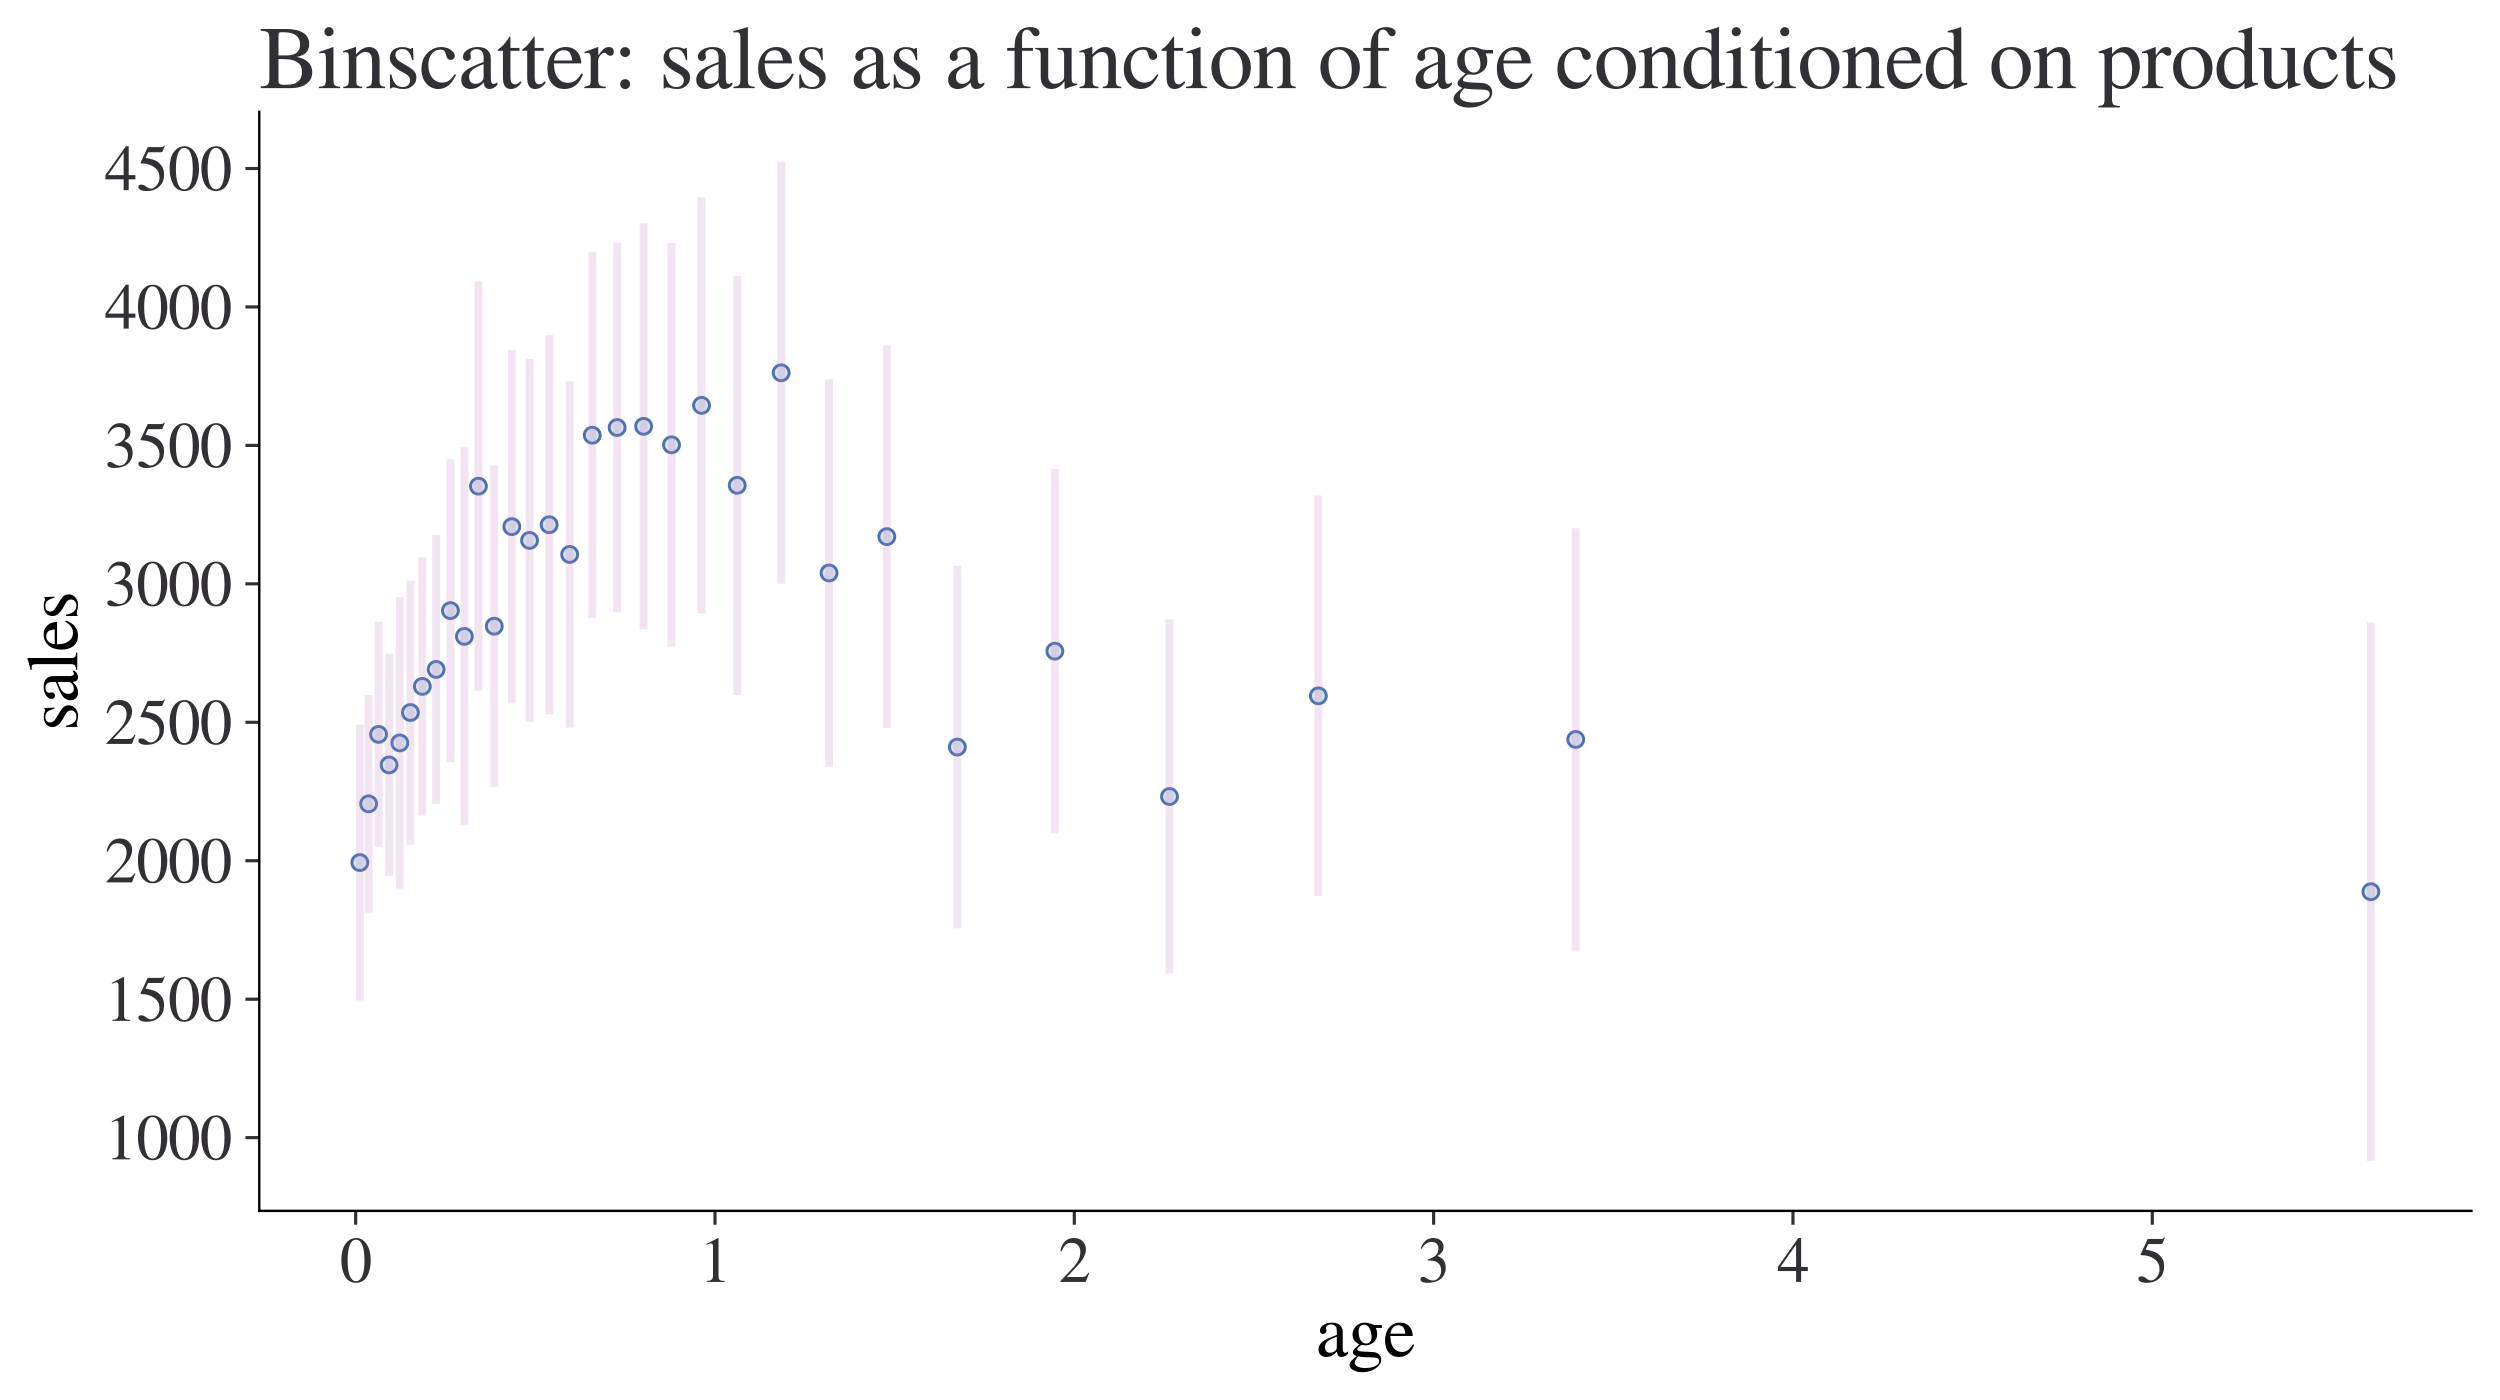<?xml version="1.0" encoding="utf-8" standalone="no"?>
<!DOCTYPE svg PUBLIC "-//W3C//DTD SVG 1.1//EN"
  "http://www.w3.org/Graphics/SVG/1.1/DTD/svg11.dtd">
<svg xmlns:xlink="http://www.w3.org/1999/xlink" width="630.6pt" height="353.225pt" viewBox="0 0 630.6 353.225" xmlns="http://www.w3.org/2000/svg" version="1.1">
 <defs>
  <style type="text/css">*{stroke-linejoin: round; stroke-linecap: butt}</style>
 </defs>
 <g id="figure_1">
  <g id="patch_1">
   <path d="M 0 353.225 
L 630.6 353.225 
L 630.6 0 
L 0 0 
z
" style="fill: #ffffff"/>
  </g>
  <g id="axes_1">
   <g id="patch_2">
    <path d="M 65.4 305.425 
L 623.4 305.425 
L 623.4 28.225 
L 65.4 28.225 
z
" style="fill: #ffffff"/>
   </g>
   <g id="PathCollection_1">
    <path d="M 90.764 219.572 
C 91.294 219.572 91.803 219.361 92.178 218.986 
C 92.553 218.611 92.764 218.102 92.764 217.572 
C 92.764 217.042 92.553 216.533 92.178 216.158 
C 91.803 215.783 91.294 215.572 90.764 215.572 
C 90.233 215.572 89.724 215.783 89.349 216.158 
C 88.974 216.533 88.764 217.042 88.764 217.572 
C 88.764 218.102 88.974 218.611 89.349 218.986 
C 89.724 219.361 90.233 219.572 90.764 219.572 
z
" clip-path="url(#pdd206f9d77)" style="fill: #4c72b0; fill-opacity: 0.2; stroke: #4c72b0; stroke-width: 0.75"/>
    <path d="M 92.984 204.76 
C 93.514 204.76 94.023 204.55 94.398 204.175 
C 94.773 203.8 94.984 203.291 94.984 202.76 
C 94.984 202.23 94.773 201.721 94.398 201.346 
C 94.023 200.971 93.514 200.76 92.984 200.76 
C 92.453 200.76 91.945 200.971 91.57 201.346 
C 91.195 201.721 90.984 202.23 90.984 202.76 
C 90.984 203.291 91.195 203.8 91.57 204.175 
C 91.945 204.55 92.453 204.76 92.984 204.76 
z
" clip-path="url(#pdd206f9d77)" style="fill: #4c72b0; fill-opacity: 0.2; stroke: #4c72b0; stroke-width: 0.75"/>
    <path d="M 95.493 187.24 
C 96.024 187.24 96.532 187.029 96.907 186.654 
C 97.282 186.279 97.493 185.77 97.493 185.24 
C 97.493 184.71 97.282 184.201 96.907 183.826 
C 96.532 183.451 96.024 183.24 95.493 183.24 
C 94.963 183.24 94.454 183.451 94.079 183.826 
C 93.704 184.201 93.493 184.71 93.493 185.24 
C 93.493 185.77 93.704 186.279 94.079 186.654 
C 94.454 187.029 94.963 187.24 95.493 187.24 
z
" clip-path="url(#pdd206f9d77)" style="fill: #4c72b0; fill-opacity: 0.2; stroke: #4c72b0; stroke-width: 0.75"/>
    <path d="M 98.148 194.944 
C 98.678 194.944 99.187 194.733 99.562 194.358 
C 99.937 193.983 100.148 193.475 100.148 192.944 
C 100.148 192.414 99.937 191.905 99.562 191.53 
C 99.187 191.155 98.678 190.944 98.148 190.944 
C 97.618 190.944 97.109 191.155 96.734 191.53 
C 96.359 191.905 96.148 192.414 96.148 192.944 
C 96.148 193.475 96.359 193.983 96.734 194.358 
C 97.109 194.733 97.618 194.944 98.148 194.944 
z
" clip-path="url(#pdd206f9d77)" style="fill: #4c72b0; fill-opacity: 0.2; stroke: #4c72b0; stroke-width: 0.75"/>
    <path d="M 100.843 189.392 
C 101.374 189.392 101.883 189.181 102.258 188.806 
C 102.633 188.431 102.843 187.922 102.843 187.392 
C 102.843 186.862 102.633 186.353 102.258 185.978 
C 101.883 185.603 101.374 185.392 100.843 185.392 
C 100.313 185.392 99.804 185.603 99.429 185.978 
C 99.054 186.353 98.843 186.862 98.843 187.392 
C 98.843 187.922 99.054 188.431 99.429 188.806 
C 99.804 189.181 100.313 189.392 100.843 189.392 
z
" clip-path="url(#pdd206f9d77)" style="fill: #4c72b0; fill-opacity: 0.2; stroke: #4c72b0; stroke-width: 0.75"/>
    <path d="M 103.523 181.728 
C 104.054 181.728 104.562 181.517 104.937 181.142 
C 105.313 180.767 105.523 180.258 105.523 179.728 
C 105.523 179.197 105.313 178.688 104.937 178.313 
C 104.562 177.938 104.054 177.728 103.523 177.728 
C 102.993 177.728 102.484 177.938 102.109 178.313 
C 101.734 178.688 101.523 179.197 101.523 179.728 
C 101.523 180.258 101.734 180.767 102.109 181.142 
C 102.484 181.517 102.993 181.728 103.523 181.728 
z
" clip-path="url(#pdd206f9d77)" style="fill: #4c72b0; fill-opacity: 0.2; stroke: #4c72b0; stroke-width: 0.75"/>
    <path d="M 106.53 175.13 
C 107.06 175.13 107.569 174.919 107.944 174.544 
C 108.319 174.169 108.53 173.661 108.53 173.13 
C 108.53 172.6 108.319 172.091 107.944 171.716 
C 107.569 171.341 107.06 171.13 106.53 171.13 
C 105.999 171.13 105.49 171.341 105.115 171.716 
C 104.74 172.091 104.53 172.6 104.53 173.13 
C 104.53 173.661 104.74 174.169 105.115 174.544 
C 105.49 174.919 105.999 175.13 106.53 175.13 
z
" clip-path="url(#pdd206f9d77)" style="fill: #4c72b0; fill-opacity: 0.2; stroke: #4c72b0; stroke-width: 0.75"/>
    <path d="M 110.015 170.853 
C 110.546 170.853 111.054 170.643 111.429 170.268 
C 111.804 169.893 112.015 169.384 112.015 168.853 
C 112.015 168.323 111.804 167.814 111.429 167.439 
C 111.054 167.064 110.546 166.853 110.015 166.853 
C 109.485 166.853 108.976 167.064 108.601 167.439 
C 108.226 167.814 108.015 168.323 108.015 168.853 
C 108.015 169.384 108.226 169.893 108.601 170.268 
C 108.976 170.643 109.485 170.853 110.015 170.853 
z
" clip-path="url(#pdd206f9d77)" style="fill: #4c72b0; fill-opacity: 0.2; stroke: #4c72b0; stroke-width: 0.75"/>
    <path d="M 113.61 156.025 
C 114.14 156.025 114.649 155.814 115.024 155.439 
C 115.399 155.064 115.61 154.556 115.61 154.025 
C 115.61 153.495 115.399 152.986 115.024 152.611 
C 114.649 152.236 114.14 152.025 113.61 152.025 
C 113.08 152.025 112.571 152.236 112.196 152.611 
C 111.821 152.986 111.61 153.495 111.61 154.025 
C 111.61 154.556 111.821 155.064 112.196 155.439 
C 112.571 155.814 113.08 156.025 113.61 156.025 
z
" clip-path="url(#pdd206f9d77)" style="fill: #4c72b0; fill-opacity: 0.2; stroke: #4c72b0; stroke-width: 0.75"/>
    <path d="M 117.133 162.523 
C 117.663 162.523 118.172 162.313 118.547 161.938 
C 118.922 161.563 119.133 161.054 119.133 160.523 
C 119.133 159.993 118.922 159.484 118.547 159.109 
C 118.172 158.734 117.663 158.523 117.133 158.523 
C 116.602 158.523 116.094 158.734 115.719 159.109 
C 115.344 159.484 115.133 159.993 115.133 160.523 
C 115.133 161.054 115.344 161.563 115.719 161.938 
C 116.094 162.313 116.602 162.523 117.133 162.523 
z
" clip-path="url(#pdd206f9d77)" style="fill: #4c72b0; fill-opacity: 0.2; stroke: #4c72b0; stroke-width: 0.75"/>
    <path d="M 120.683 124.633 
C 121.213 124.633 121.722 124.422 122.097 124.047 
C 122.472 123.672 122.683 123.163 122.683 122.633 
C 122.683 122.103 122.472 121.594 122.097 121.219 
C 121.722 120.844 121.213 120.633 120.683 120.633 
C 120.153 120.633 119.644 120.844 119.269 121.219 
C 118.894 121.594 118.683 122.103 118.683 122.633 
C 118.683 123.163 118.894 123.672 119.269 124.047 
C 119.644 124.422 120.153 124.633 120.683 124.633 
z
" clip-path="url(#pdd206f9d77)" style="fill: #4c72b0; fill-opacity: 0.2; stroke: #4c72b0; stroke-width: 0.75"/>
    <path d="M 124.669 159.955 
C 125.199 159.955 125.708 159.744 126.083 159.369 
C 126.458 158.994 126.669 158.485 126.669 157.955 
C 126.669 157.425 126.458 156.916 126.083 156.541 
C 125.708 156.166 125.199 155.955 124.669 155.955 
C 124.138 155.955 123.63 156.166 123.255 156.541 
C 122.88 156.916 122.669 157.425 122.669 157.955 
C 122.669 158.485 122.88 158.994 123.255 159.369 
C 123.63 159.744 124.138 159.955 124.669 159.955 
z
" clip-path="url(#pdd206f9d77)" style="fill: #4c72b0; fill-opacity: 0.2; stroke: #4c72b0; stroke-width: 0.75"/>
    <path d="M 129.102 134.841 
C 129.632 134.841 130.141 134.631 130.516 134.256 
C 130.891 133.881 131.102 133.372 131.102 132.841 
C 131.102 132.311 130.891 131.802 130.516 131.427 
C 130.141 131.052 129.632 130.841 129.102 130.841 
C 128.571 130.841 128.063 131.052 127.688 131.427 
C 127.312 131.802 127.102 132.311 127.102 132.841 
C 127.102 133.372 127.312 133.881 127.688 134.256 
C 128.063 134.631 128.571 134.841 129.102 134.841 
z
" clip-path="url(#pdd206f9d77)" style="fill: #4c72b0; fill-opacity: 0.2; stroke: #4c72b0; stroke-width: 0.75"/>
    <path d="M 133.572 138.318 
C 134.102 138.318 134.611 138.107 134.986 137.732 
C 135.361 137.357 135.572 136.848 135.572 136.318 
C 135.572 135.787 135.361 135.279 134.986 134.904 
C 134.611 134.529 134.102 134.318 133.572 134.318 
C 133.042 134.318 132.533 134.529 132.158 134.904 
C 131.783 135.279 131.572 135.787 131.572 136.318 
C 131.572 136.848 131.783 137.357 132.158 137.732 
C 132.533 138.107 133.042 138.318 133.572 138.318 
z
" clip-path="url(#pdd206f9d77)" style="fill: #4c72b0; fill-opacity: 0.2; stroke: #4c72b0; stroke-width: 0.75"/>
    <path d="M 138.521 134.358 
C 139.051 134.358 139.56 134.148 139.935 133.773 
C 140.31 133.397 140.521 132.889 140.521 132.358 
C 140.521 131.828 140.31 131.319 139.935 130.944 
C 139.56 130.569 139.051 130.358 138.521 130.358 
C 137.991 130.358 137.482 130.569 137.107 130.944 
C 136.732 131.319 136.521 131.828 136.521 132.358 
C 136.521 132.889 136.732 133.397 137.107 133.773 
C 137.482 134.148 137.991 134.358 138.521 134.358 
z
" clip-path="url(#pdd206f9d77)" style="fill: #4c72b0; fill-opacity: 0.2; stroke: #4c72b0; stroke-width: 0.75"/>
    <path d="M 143.693 141.855 
C 144.223 141.855 144.732 141.644 145.107 141.269 
C 145.482 140.894 145.693 140.385 145.693 139.855 
C 145.693 139.325 145.482 138.816 145.107 138.441 
C 144.732 138.066 144.223 137.855 143.693 137.855 
C 143.163 137.855 142.654 138.066 142.279 138.441 
C 141.904 138.816 141.693 139.325 141.693 139.855 
C 141.693 140.385 141.904 140.894 142.279 141.269 
C 142.654 141.644 143.163 141.855 143.693 141.855 
z
" clip-path="url(#pdd206f9d77)" style="fill: #4c72b0; fill-opacity: 0.2; stroke: #4c72b0; stroke-width: 0.75"/>
    <path d="M 149.394 111.777 
C 149.924 111.777 150.433 111.566 150.808 111.191 
C 151.183 110.816 151.394 110.307 151.394 109.777 
C 151.394 109.246 151.183 108.737 150.808 108.362 
C 150.433 107.987 149.924 107.777 149.394 107.777 
C 148.863 107.777 148.355 107.987 147.98 108.362 
C 147.605 108.737 147.394 109.246 147.394 109.777 
C 147.394 110.307 147.605 110.816 147.98 111.191 
C 148.355 111.566 148.863 111.777 149.394 111.777 
z
" clip-path="url(#pdd206f9d77)" style="fill: #4c72b0; fill-opacity: 0.2; stroke: #4c72b0; stroke-width: 0.75"/>
    <path d="M 155.67 109.837 
C 156.2 109.837 156.709 109.626 157.084 109.251 
C 157.459 108.876 157.67 108.367 157.67 107.837 
C 157.67 107.306 157.459 106.798 157.084 106.423 
C 156.709 106.048 156.2 105.837 155.67 105.837 
C 155.139 105.837 154.631 106.048 154.255 106.423 
C 153.88 106.798 153.67 107.306 153.67 107.837 
C 153.67 108.367 153.88 108.876 154.255 109.251 
C 154.631 109.626 155.139 109.837 155.67 109.837 
z
" clip-path="url(#pdd206f9d77)" style="fill: #4c72b0; fill-opacity: 0.2; stroke: #4c72b0; stroke-width: 0.75"/>
    <path d="M 162.35 109.538 
C 162.881 109.538 163.39 109.328 163.765 108.953 
C 164.14 108.578 164.35 108.069 164.35 107.538 
C 164.35 107.008 164.14 106.499 163.765 106.124 
C 163.39 105.749 162.881 105.538 162.35 105.538 
C 161.82 105.538 161.311 105.749 160.936 106.124 
C 160.561 106.499 160.35 107.008 160.35 107.538 
C 160.35 108.069 160.561 108.578 160.936 108.953 
C 161.311 109.328 161.82 109.538 162.35 109.538 
z
" clip-path="url(#pdd206f9d77)" style="fill: #4c72b0; fill-opacity: 0.2; stroke: #4c72b0; stroke-width: 0.75"/>
    <path d="M 169.384 114.202 
C 169.915 114.202 170.423 113.992 170.798 113.617 
C 171.174 113.242 171.384 112.733 171.384 112.202 
C 171.384 111.672 171.174 111.163 170.798 110.788 
C 170.423 110.413 169.915 110.202 169.384 110.202 
C 168.854 110.202 168.345 110.413 167.97 110.788 
C 167.595 111.163 167.384 111.672 167.384 112.202 
C 167.384 112.733 167.595 113.242 167.97 113.617 
C 168.345 113.992 168.854 114.202 169.384 114.202 
z
" clip-path="url(#pdd206f9d77)" style="fill: #4c72b0; fill-opacity: 0.2; stroke: #4c72b0; stroke-width: 0.75"/>
    <path d="M 176.961 104.249 
C 177.492 104.249 178 104.039 178.375 103.664 
C 178.75 103.289 178.961 102.78 178.961 102.249 
C 178.961 101.719 178.75 101.21 178.375 100.835 
C 178 100.46 177.492 100.249 176.961 100.249 
C 176.431 100.249 175.922 100.46 175.547 100.835 
C 175.172 101.21 174.961 101.719 174.961 102.249 
C 174.961 102.78 175.172 103.289 175.547 103.664 
C 175.922 104.039 176.431 104.249 176.961 104.249 
z
" clip-path="url(#pdd206f9d77)" style="fill: #4c72b0; fill-opacity: 0.2; stroke: #4c72b0; stroke-width: 0.75"/>
    <path d="M 185.959 124.418 
C 186.489 124.418 186.998 124.207 187.373 123.832 
C 187.748 123.457 187.959 122.948 187.959 122.418 
C 187.959 121.887 187.748 121.378 187.373 121.003 
C 186.998 120.628 186.489 120.418 185.959 120.418 
C 185.428 120.418 184.919 120.628 184.544 121.003 
C 184.169 121.378 183.959 121.887 183.959 122.418 
C 183.959 122.948 184.169 123.457 184.544 123.832 
C 184.919 124.207 185.428 124.418 185.959 124.418 
z
" clip-path="url(#pdd206f9d77)" style="fill: #4c72b0; fill-opacity: 0.2; stroke: #4c72b0; stroke-width: 0.75"/>
    <path d="M 197.039 96.032 
C 197.569 96.032 198.078 95.821 198.453 95.446 
C 198.828 95.071 199.039 94.562 199.039 94.032 
C 199.039 93.501 198.828 92.992 198.453 92.617 
C 198.078 92.242 197.569 92.032 197.039 92.032 
C 196.508 92.032 196 92.242 195.625 92.617 
C 195.25 92.992 195.039 93.501 195.039 94.032 
C 195.039 94.562 195.25 95.071 195.625 95.446 
C 196 95.821 196.508 96.032 197.039 96.032 
z
" clip-path="url(#pdd206f9d77)" style="fill: #4c72b0; fill-opacity: 0.2; stroke: #4c72b0; stroke-width: 0.75"/>
    <path d="M 209.125 146.53 
C 209.656 146.53 210.164 146.32 210.539 145.945 
C 210.914 145.57 211.125 145.061 211.125 144.53 
C 211.125 144 210.914 143.491 210.539 143.116 
C 210.164 142.741 209.656 142.53 209.125 142.53 
C 208.595 142.53 208.086 142.741 207.711 143.116 
C 207.336 143.491 207.125 144 207.125 144.53 
C 207.125 145.061 207.336 145.57 207.711 145.945 
C 208.086 146.32 208.595 146.53 209.125 146.53 
z
" clip-path="url(#pdd206f9d77)" style="fill: #4c72b0; fill-opacity: 0.2; stroke: #4c72b0; stroke-width: 0.75"/>
    <path d="M 223.697 137.363 
C 224.227 137.363 224.736 137.153 225.111 136.778 
C 225.486 136.403 225.697 135.894 225.697 135.363 
C 225.697 134.833 225.486 134.324 225.111 133.949 
C 224.736 133.574 224.227 133.363 223.697 133.363 
C 223.167 133.363 222.658 133.574 222.283 133.949 
C 221.908 134.324 221.697 134.833 221.697 135.363 
C 221.697 135.894 221.908 136.403 222.283 136.778 
C 222.658 137.153 223.167 137.363 223.697 137.363 
z
" clip-path="url(#pdd206f9d77)" style="fill: #4c72b0; fill-opacity: 0.2; stroke: #4c72b0; stroke-width: 0.75"/>
    <path d="M 241.482 190.441 
C 242.013 190.441 242.521 190.23 242.896 189.855 
C 243.271 189.48 243.482 188.971 243.482 188.441 
C 243.482 187.911 243.271 187.402 242.896 187.027 
C 242.521 186.652 242.013 186.441 241.482 186.441 
C 240.952 186.441 240.443 186.652 240.068 187.027 
C 239.693 187.402 239.482 187.911 239.482 188.441 
C 239.482 188.971 239.693 189.48 240.068 189.855 
C 240.443 190.23 240.952 190.441 241.482 190.441 
z
" clip-path="url(#pdd206f9d77)" style="fill: #4c72b0; fill-opacity: 0.2; stroke: #4c72b0; stroke-width: 0.75"/>
    <path d="M 266.074 166.252 
C 266.604 166.252 267.113 166.042 267.488 165.667 
C 267.863 165.292 268.074 164.783 268.074 164.252 
C 268.074 163.722 267.863 163.213 267.488 162.838 
C 267.113 162.463 266.604 162.252 266.074 162.252 
C 265.544 162.252 265.035 162.463 264.66 162.838 
C 264.285 163.213 264.074 163.722 264.074 164.252 
C 264.074 164.783 264.285 165.292 264.66 165.667 
C 265.035 166.042 265.544 166.252 266.074 166.252 
z
" clip-path="url(#pdd206f9d77)" style="fill: #4c72b0; fill-opacity: 0.2; stroke: #4c72b0; stroke-width: 0.75"/>
    <path d="M 294.998 202.91 
C 295.528 202.91 296.037 202.699 296.412 202.324 
C 296.787 201.949 296.998 201.44 296.998 200.91 
C 296.998 200.379 296.787 199.871 296.412 199.496 
C 296.037 199.121 295.528 198.91 294.998 198.91 
C 294.468 198.91 293.959 199.121 293.584 199.496 
C 293.209 199.871 292.998 200.379 292.998 200.91 
C 292.998 201.44 293.209 201.949 293.584 202.324 
C 293.959 202.699 294.468 202.91 294.998 202.91 
z
" clip-path="url(#pdd206f9d77)" style="fill: #4c72b0; fill-opacity: 0.2; stroke: #4c72b0; stroke-width: 0.75"/>
    <path d="M 332.545 177.516 
C 333.075 177.516 333.584 177.305 333.959 176.93 
C 334.334 176.555 334.545 176.046 334.545 175.516 
C 334.545 174.986 334.334 174.477 333.959 174.102 
C 333.584 173.727 333.075 173.516 332.545 173.516 
C 332.014 173.516 331.505 173.727 331.13 174.102 
C 330.755 174.477 330.545 174.986 330.545 175.516 
C 330.545 176.046 330.755 176.555 331.13 176.93 
C 331.505 177.305 332.014 177.516 332.545 177.516 
z
" clip-path="url(#pdd206f9d77)" style="fill: #4c72b0; fill-opacity: 0.2; stroke: #4c72b0; stroke-width: 0.75"/>
    <path d="M 397.464 188.518 
C 397.994 188.518 398.503 188.307 398.878 187.932 
C 399.253 187.557 399.464 187.048 399.464 186.518 
C 399.464 185.987 399.253 185.479 398.878 185.104 
C 398.503 184.729 397.994 184.518 397.464 184.518 
C 396.934 184.518 396.425 184.729 396.05 185.104 
C 395.675 185.479 395.464 185.987 395.464 186.518 
C 395.464 187.048 395.675 187.557 396.05 187.932 
C 396.425 188.307 396.934 188.518 397.464 188.518 
z
" clip-path="url(#pdd206f9d77)" style="fill: #4c72b0; fill-opacity: 0.2; stroke: #4c72b0; stroke-width: 0.75"/>
    <path d="M 598.036 226.926 
C 598.567 226.926 599.076 226.715 599.451 226.34 
C 599.826 225.965 600.036 225.456 600.036 224.926 
C 600.036 224.395 599.826 223.887 599.451 223.512 
C 599.076 223.136 598.567 222.926 598.036 222.926 
C 597.506 222.926 596.997 223.136 596.622 223.512 
C 596.247 223.887 596.036 224.395 596.036 224.926 
C 596.036 225.456 596.247 225.965 596.622 226.34 
C 596.997 226.715 597.506 226.926 598.036 226.926 
z
" clip-path="url(#pdd206f9d77)" style="fill: #4c72b0; fill-opacity: 0.2; stroke: #4c72b0; stroke-width: 0.75"/>
   </g>
   <g id="matplotlib.axis_1">
    <g id="xtick_1">
     <g id="line2d_1">
      <defs>
       <path id="m36c617c8c1" d="M 0 0 
L 0 3.5 
" style="stroke: #323034; stroke-width: 0.8"/>
      </defs>
      <g>
       <use xlink:href="#m36c617c8c1" x="89.713" y="305.425" style="fill: #323034; stroke: #323034; stroke-width: 0.8"/>
      </g>
     </g>
     <g id="text_1">
      <!-- 0 -->
      <g style="fill: #323034" transform="translate(85.713 323.353)scale(0.16 -0.16)">
       <defs>
        <path id="STIXGeneral-Regular-30" d="M 3046 2112 
Q 3046 1683 2963 1302 
Q 2880 922 2717 602 
Q 2554 282 2266 96 
Q 1978 -90 1600 -90 
Q 1210 -90 915 108 
Q 621 307 461 640 
Q 301 973 227 1350 
Q 154 1728 154 2150 
Q 154 2746 301 3222 
Q 448 3699 790 4012 
Q 1133 4326 1626 4326 
Q 2253 4326 2649 3712 
Q 3046 3098 3046 2112 
z
M 2432 2080 
Q 2432 3091 2217 3625 
Q 2003 4160 1587 4160 
Q 1190 4160 979 3622 
Q 768 3085 768 2106 
Q 768 1120 979 598 
Q 1190 77 1600 77 
Q 2003 77 2217 598 
Q 2432 1120 2432 2080 
z
" transform="scale(0.016)"/>
       </defs>
       <use xlink:href="#STIXGeneral-Regular-30"/>
      </g>
     </g>
    </g>
    <g id="xtick_2">
     <g id="line2d_2">
      <g>
       <use xlink:href="#m36c617c8c1" x="180.349" y="305.425" style="fill: #323034; stroke: #323034; stroke-width: 0.8"/>
      </g>
     </g>
     <g id="text_2">
      <!-- 1 -->
      <g style="fill: #323034" transform="translate(176.349 323.353)scale(0.16 -0.16)">
       <defs>
        <path id="STIXGeneral-Regular-31" d="M 2522 0 
L 755 0 
L 755 96 
Q 1107 115 1235 227 
Q 1363 339 1363 608 
L 1363 3482 
Q 1363 3795 1171 3795 
Q 1082 3795 883 3718 
L 710 3654 
L 710 3744 
L 1856 4326 
L 1914 4307 
L 1914 486 
Q 1914 275 2042 185 
Q 2170 96 2522 96 
L 2522 0 
z
" transform="scale(0.016)"/>
       </defs>
       <use xlink:href="#STIXGeneral-Regular-31"/>
      </g>
     </g>
    </g>
    <g id="xtick_3">
     <g id="line2d_3">
      <g>
       <use xlink:href="#m36c617c8c1" x="270.985" y="305.425" style="fill: #323034; stroke: #323034; stroke-width: 0.8"/>
      </g>
     </g>
     <g id="text_3">
      <!-- 2 -->
      <g style="fill: #323034" transform="translate(266.985 323.353)scale(0.16 -0.16)">
       <defs>
        <path id="STIXGeneral-Regular-32" d="M 3034 877 
L 2688 0 
L 186 0 
L 186 77 
L 1325 1286 
Q 1773 1754 1965 2144 
Q 2157 2534 2157 2950 
Q 2157 3379 1920 3616 
Q 1683 3853 1267 3853 
Q 922 3853 720 3673 
Q 518 3494 326 3021 
L 192 3053 
Q 301 3648 630 3987 
Q 960 4326 1523 4326 
Q 2054 4326 2380 4006 
Q 2707 3686 2707 3200 
Q 2707 2477 1888 1613 
L 832 486 
L 2330 486 
Q 2541 486 2665 569 
Q 2790 653 2944 915 
L 3034 877 
z
" transform="scale(0.016)"/>
       </defs>
       <use xlink:href="#STIXGeneral-Regular-32"/>
      </g>
     </g>
    </g>
    <g id="xtick_4">
     <g id="line2d_4">
      <g>
       <use xlink:href="#m36c617c8c1" x="361.621" y="305.425" style="fill: #323034; stroke: #323034; stroke-width: 0.8"/>
      </g>
     </g>
     <g id="text_4">
      <!-- 3 -->
      <g style="fill: #323034" transform="translate(357.621 323.353)scale(0.16 -0.16)">
       <defs>
        <path id="STIXGeneral-Regular-33" d="M 390 3264 
L 288 3290 
Q 435 3770 748 4048 
Q 1062 4326 1542 4326 
Q 1990 4326 2265 4083 
Q 2541 3840 2541 3450 
Q 2541 2925 1946 2566 
Q 2298 2413 2477 2227 
Q 2758 1914 2758 1402 
Q 2758 890 2464 506 
Q 2246 211 1840 60 
Q 1434 -90 979 -90 
Q 262 -90 262 275 
Q 262 378 339 442 
Q 416 506 525 506 
Q 685 506 915 339 
Q 1197 141 1466 141 
Q 1818 141 2058 425 
Q 2298 710 2298 1120 
Q 2298 1856 1632 2048 
Q 1434 2112 979 2112 
L 979 2202 
Q 1338 2323 1517 2432 
Q 2035 2726 2035 3290 
Q 2035 3610 1852 3776 
Q 1670 3942 1344 3942 
Q 768 3942 390 3264 
z
" transform="scale(0.016)"/>
       </defs>
       <use xlink:href="#STIXGeneral-Regular-33"/>
      </g>
     </g>
    </g>
    <g id="xtick_5">
     <g id="line2d_5">
      <g>
       <use xlink:href="#m36c617c8c1" x="452.257" y="305.425" style="fill: #323034; stroke: #323034; stroke-width: 0.8"/>
      </g>
     </g>
     <g id="text_5">
      <!-- 4 -->
      <g style="fill: #323034" transform="translate(448.257 323.353)scale(0.16 -0.16)">
       <defs>
        <path id="STIXGeneral-Regular-34" d="M 3027 1069 
L 2368 1069 
L 2368 0 
L 1869 0 
L 1869 1069 
L 77 1069 
L 77 1478 
L 2086 4326 
L 2368 4326 
L 2368 1478 
L 3027 1478 
L 3027 1069 
z
M 1869 1478 
L 1869 3674 
L 333 1478 
L 1869 1478 
z
" transform="scale(0.016)"/>
       </defs>
       <use xlink:href="#STIXGeneral-Regular-34"/>
      </g>
     </g>
    </g>
    <g id="xtick_6">
     <g id="line2d_6">
      <g>
       <use xlink:href="#m36c617c8c1" x="542.893" y="305.425" style="fill: #323034; stroke: #323034; stroke-width: 0.8"/>
      </g>
     </g>
     <g id="text_6">
      <!-- 5 -->
      <g style="fill: #323034" transform="translate(538.893 323.353)scale(0.16 -0.16)">
       <defs>
        <path id="STIXGeneral-Regular-35" d="M 2803 4358 
L 2573 3814 
Q 2534 3731 2400 3731 
L 1158 3731 
L 902 3187 
Q 1606 3053 1920 2896 
Q 2234 2739 2502 2368 
Q 2726 2061 2726 1555 
Q 2726 1094 2576 780 
Q 2426 467 2099 224 
Q 1664 -90 1011 -90 
Q 646 -90 422 19 
Q 198 128 198 307 
Q 198 550 486 550 
Q 717 550 960 352 
Q 1210 147 1414 147 
Q 1747 147 2012 480 
Q 2278 813 2278 1229 
Q 2278 1843 1850 2189 
Q 1293 2637 486 2637 
Q 410 2637 410 2688 
L 416 2720 
L 1114 4237 
L 2438 4237 
Q 2547 4237 2608 4269 
Q 2669 4301 2746 4403 
L 2803 4358 
z
" transform="scale(0.016)"/>
       </defs>
       <use xlink:href="#STIXGeneral-Regular-35"/>
      </g>
     </g>
    </g>
    <g id="text_7">
     <!-- age -->
     <g transform="translate(331.907 342.102)scale(0.18 -0.18)">
      <defs>
       <path id="STIXGeneral-Regular-61" d="M 2829 422 
L 2829 243 
Q 2586 -64 2253 -64 
Q 1888 -64 1843 403 
L 1837 403 
Q 1427 -64 909 -64 
Q 608 -64 422 112 
Q 237 288 237 602 
Q 237 1050 685 1350 
Q 992 1555 1837 1869 
L 1837 2214 
Q 1837 2502 1699 2646 
Q 1562 2790 1338 2790 
Q 1146 2790 1018 2697 
Q 890 2605 890 2477 
Q 890 2419 909 2348 
Q 928 2278 928 2208 
Q 928 2112 841 2029 
Q 755 1946 634 1946 
Q 525 1946 441 2029 
Q 358 2112 358 2240 
Q 358 2547 685 2752 
Q 986 2944 1421 2944 
Q 1939 2944 2176 2656 
Q 2291 2522 2323 2384 
Q 2355 2246 2355 1946 
L 2355 723 
Q 2355 301 2554 301 
Q 2682 301 2829 422 
z
M 1837 813 
L 1837 1715 
Q 1248 1510 1018 1293 
Q 800 1094 800 800 
Q 800 557 921 432 
Q 1043 307 1242 307 
Q 1453 307 1613 410 
Q 1747 506 1792 589 
Q 1837 672 1837 813 
z
" transform="scale(0.016)"/>
       <path id="STIXGeneral-Regular-67" d="M 3008 2483 
L 2477 2483 
Q 2598 2208 2598 1946 
Q 2598 1453 2265 1203 
Q 1933 954 1600 954 
Q 1530 954 1357 973 
L 1235 986 
Q 1107 947 979 812 
Q 851 678 851 582 
Q 851 435 1350 410 
L 2176 371 
Q 2528 358 2739 172 
Q 2950 -13 2950 -314 
Q 2950 -685 2566 -986 
Q 2035 -1395 1286 -1395 
Q 826 -1395 502 -1212 
Q 179 -1030 179 -774 
Q 179 -595 320 -419 
Q 461 -243 806 6 
Q 602 102 534 172 
Q 467 243 467 346 
Q 467 531 762 787 
Q 909 915 1037 1043 
Q 717 1203 579 1401 
Q 442 1600 442 1901 
Q 442 2336 752 2640 
Q 1062 2944 1510 2944 
Q 1766 2944 2022 2848 
L 2163 2797 
Q 2349 2733 2515 2733 
L 3008 2733 
L 3008 2483 
z
M 973 2163 
L 973 2144 
Q 973 1683 1155 1398 
Q 1338 1114 1632 1114 
Q 1850 1114 1978 1270 
Q 2106 1427 2106 1690 
Q 2106 2112 1914 2464 
Q 1754 2765 1446 2765 
Q 1222 2765 1097 2605 
Q 973 2445 973 2163 
z
M 2771 -410 
Q 2771 -230 2595 -163 
Q 2419 -96 1978 -96 
Q 1344 -96 941 -13 
Q 749 -243 688 -348 
Q 627 -454 627 -563 
Q 627 -774 880 -902 
Q 1133 -1030 1555 -1030 
Q 2099 -1030 2435 -860 
Q 2771 -691 2771 -410 
z
" transform="scale(0.016)"/>
       <path id="STIXGeneral-Regular-65" d="M 2611 1050 
L 2714 1005 
Q 2330 -64 1376 -64 
Q 813 -64 486 329 
Q 160 723 160 1389 
Q 160 2074 525 2509 
Q 890 2944 1485 2944 
Q 2061 2944 2374 2502 
Q 2560 2246 2592 1773 
L 621 1773 
Q 646 1370 700 1158 
Q 755 947 915 730 
Q 1184 378 1626 378 
Q 1939 378 2153 531 
Q 2368 685 2611 1050 
z
M 634 1978 
L 1939 1978 
Q 1882 2381 1750 2547 
Q 1619 2714 1312 2714 
Q 1043 2714 864 2525 
Q 685 2336 634 1978 
z
" transform="scale(0.016)"/>
      </defs>
      <use xlink:href="#STIXGeneral-Regular-61"/>
      <use xlink:href="#STIXGeneral-Regular-67" x="44.4"/>
      <use xlink:href="#STIXGeneral-Regular-65" x="94.4"/>
     </g>
    </g>
   </g>
   <g id="matplotlib.axis_2">
    <g id="ytick_1">
     <g id="line2d_7">
      <defs>
       <path id="m1a0e7d0205" d="M 0 0 
L -3.5 0 
" style="stroke: #323034; stroke-width: 0.8"/>
      </defs>
      <g>
       <use xlink:href="#m1a0e7d0205" x="65.4" y="286.958" style="fill: #323034; stroke: #323034; stroke-width: 0.8"/>
      </g>
     </g>
     <g id="text_8">
      <!-- 1000 -->
      <g style="fill: #323034" transform="translate(26.4 292.422)scale(0.16 -0.16)">
       <use xlink:href="#STIXGeneral-Regular-31"/>
       <use xlink:href="#STIXGeneral-Regular-30" x="50"/>
       <use xlink:href="#STIXGeneral-Regular-30" x="100"/>
       <use xlink:href="#STIXGeneral-Regular-30" x="150"/>
      </g>
     </g>
    </g>
    <g id="ytick_2">
     <g id="line2d_8">
      <g>
       <use xlink:href="#m1a0e7d0205" x="65.4" y="252.036" style="fill: #323034; stroke: #323034; stroke-width: 0.8"/>
      </g>
     </g>
     <g id="text_9">
      <!-- 1500 -->
      <g style="fill: #323034" transform="translate(26.4 257.5)scale(0.16 -0.16)">
       <use xlink:href="#STIXGeneral-Regular-31"/>
       <use xlink:href="#STIXGeneral-Regular-35" x="50"/>
       <use xlink:href="#STIXGeneral-Regular-30" x="100"/>
       <use xlink:href="#STIXGeneral-Regular-30" x="150"/>
      </g>
     </g>
    </g>
    <g id="ytick_3">
     <g id="line2d_9">
      <g>
       <use xlink:href="#m1a0e7d0205" x="65.4" y="217.113" style="fill: #323034; stroke: #323034; stroke-width: 0.8"/>
      </g>
     </g>
     <g id="text_10">
      <!-- 2000 -->
      <g style="fill: #323034" transform="translate(26.4 222.577)scale(0.16 -0.16)">
       <use xlink:href="#STIXGeneral-Regular-32"/>
       <use xlink:href="#STIXGeneral-Regular-30" x="50"/>
       <use xlink:href="#STIXGeneral-Regular-30" x="100"/>
       <use xlink:href="#STIXGeneral-Regular-30" x="150"/>
      </g>
     </g>
    </g>
    <g id="ytick_4">
     <g id="line2d_10">
      <g>
       <use xlink:href="#m1a0e7d0205" x="65.4" y="182.191" style="fill: #323034; stroke: #323034; stroke-width: 0.8"/>
      </g>
     </g>
     <g id="text_11">
      <!-- 2500 -->
      <g style="fill: #323034" transform="translate(26.4 187.654)scale(0.16 -0.16)">
       <use xlink:href="#STIXGeneral-Regular-32"/>
       <use xlink:href="#STIXGeneral-Regular-35" x="50"/>
       <use xlink:href="#STIXGeneral-Regular-30" x="100"/>
       <use xlink:href="#STIXGeneral-Regular-30" x="150"/>
      </g>
     </g>
    </g>
    <g id="ytick_5">
     <g id="line2d_11">
      <g>
       <use xlink:href="#m1a0e7d0205" x="65.4" y="147.268" style="fill: #323034; stroke: #323034; stroke-width: 0.8"/>
      </g>
     </g>
     <g id="text_12">
      <!-- 3000 -->
      <g style="fill: #323034" transform="translate(26.4 152.732)scale(0.16 -0.16)">
       <use xlink:href="#STIXGeneral-Regular-33"/>
       <use xlink:href="#STIXGeneral-Regular-30" x="50"/>
       <use xlink:href="#STIXGeneral-Regular-30" x="100"/>
       <use xlink:href="#STIXGeneral-Regular-30" x="150"/>
      </g>
     </g>
    </g>
    <g id="ytick_6">
     <g id="line2d_12">
      <g>
       <use xlink:href="#m1a0e7d0205" x="65.4" y="112.345" style="fill: #323034; stroke: #323034; stroke-width: 0.8"/>
      </g>
     </g>
     <g id="text_13">
      <!-- 3500 -->
      <g style="fill: #323034" transform="translate(26.4 117.809)scale(0.16 -0.16)">
       <use xlink:href="#STIXGeneral-Regular-33"/>
       <use xlink:href="#STIXGeneral-Regular-35" x="50"/>
       <use xlink:href="#STIXGeneral-Regular-30" x="100"/>
       <use xlink:href="#STIXGeneral-Regular-30" x="150"/>
      </g>
     </g>
    </g>
    <g id="ytick_7">
     <g id="line2d_13">
      <g>
       <use xlink:href="#m1a0e7d0205" x="65.4" y="77.423" style="fill: #323034; stroke: #323034; stroke-width: 0.8"/>
      </g>
     </g>
     <g id="text_14">
      <!-- 4000 -->
      <g style="fill: #323034" transform="translate(26.4 82.886)scale(0.16 -0.16)">
       <use xlink:href="#STIXGeneral-Regular-34"/>
       <use xlink:href="#STIXGeneral-Regular-30" x="50"/>
       <use xlink:href="#STIXGeneral-Regular-30" x="100"/>
       <use xlink:href="#STIXGeneral-Regular-30" x="150"/>
      </g>
     </g>
    </g>
    <g id="ytick_8">
     <g id="line2d_14">
      <g>
       <use xlink:href="#m1a0e7d0205" x="65.4" y="42.5" style="fill: #323034; stroke: #323034; stroke-width: 0.8"/>
      </g>
     </g>
     <g id="text_15">
      <!-- 4500 -->
      <g style="fill: #323034" transform="translate(26.4 47.964)scale(0.16 -0.16)">
       <use xlink:href="#STIXGeneral-Regular-34"/>
       <use xlink:href="#STIXGeneral-Regular-35" x="50"/>
       <use xlink:href="#STIXGeneral-Regular-30" x="100"/>
       <use xlink:href="#STIXGeneral-Regular-30" x="150"/>
      </g>
     </g>
    </g>
    <g id="text_16">
     <!-- sales -->
     <g transform="translate(19.493 184.323)rotate(-90)scale(0.18 -0.18)">
      <defs>
       <path id="STIXGeneral-Regular-73" d="M 998 1926 
L 1664 1523 
Q 1984 1331 2105 1164 
Q 2227 998 2227 736 
Q 2227 416 1961 176 
Q 1696 -64 1331 -64 
Q 1030 -64 864 -6 
Q 691 51 570 51 
Q 461 51 416 -26 
L 333 -26 
L 333 979 
L 435 979 
Q 538 512 730 294 
Q 922 77 1248 77 
Q 1485 77 1632 211 
Q 1779 346 1779 550 
Q 1779 845 1440 1030 
L 1094 1222 
Q 326 1651 326 2150 
Q 326 2522 566 2730 
Q 806 2938 1210 2938 
Q 1491 2938 1638 2867 
Q 1754 2816 1818 2816 
Q 1862 2816 1920 2880 
L 1990 2880 
L 2022 2010 
L 1926 2010 
Q 1818 2445 1654 2621 
Q 1491 2797 1203 2797 
Q 986 2797 854 2688 
Q 723 2579 723 2362 
Q 723 2253 796 2128 
Q 870 2003 998 1926 
z
" transform="scale(0.016)"/>
       <path id="STIXGeneral-Regular-6c" d="M 1645 0 
L 134 0 
L 134 96 
Q 435 122 531 221 
Q 627 320 627 589 
L 627 3590 
Q 627 3821 569 3910 
Q 512 4000 358 4000 
Q 224 4000 122 3987 
L 122 4090 
Q 730 4237 1133 4371 
L 1165 4346 
L 1165 557 
Q 1165 288 1254 201 
Q 1344 115 1645 96 
L 1645 0 
z
" transform="scale(0.016)"/>
      </defs>
      <use xlink:href="#STIXGeneral-Regular-73"/>
      <use xlink:href="#STIXGeneral-Regular-61" x="38.9"/>
      <use xlink:href="#STIXGeneral-Regular-6c" x="83.3"/>
      <use xlink:href="#STIXGeneral-Regular-65" x="111.1"/>
      <use xlink:href="#STIXGeneral-Regular-73" x="155.5"/>
     </g>
    </g>
   </g>
   <g id="LineCollection_1">
    <path d="M 90.764 252.353 
L 90.764 182.79 
" clip-path="url(#pdd206f9d77)" style="fill: none; stroke: #bc80bd; stroke-opacity: 0.2; stroke-width: 2"/>
    <path d="M 92.984 230.179 
L 92.984 175.342 
" clip-path="url(#pdd206f9d77)" style="fill: none; stroke: #bc80bd; stroke-opacity: 0.2; stroke-width: 2"/>
    <path d="M 95.493 213.623 
L 95.493 156.857 
" clip-path="url(#pdd206f9d77)" style="fill: none; stroke: #bc80bd; stroke-opacity: 0.2; stroke-width: 2"/>
    <path d="M 98.148 220.943 
L 98.148 164.945 
" clip-path="url(#pdd206f9d77)" style="fill: none; stroke: #bc80bd; stroke-opacity: 0.2; stroke-width: 2"/>
    <path d="M 100.843 224.166 
L 100.843 150.618 
" clip-path="url(#pdd206f9d77)" style="fill: none; stroke: #bc80bd; stroke-opacity: 0.2; stroke-width: 2"/>
    <path d="M 103.523 213.043 
L 103.523 146.412 
" clip-path="url(#pdd206f9d77)" style="fill: none; stroke: #bc80bd; stroke-opacity: 0.2; stroke-width: 2"/>
    <path d="M 106.53 205.69 
L 106.53 140.57 
" clip-path="url(#pdd206f9d77)" style="fill: none; stroke: #bc80bd; stroke-opacity: 0.2; stroke-width: 2"/>
    <path d="M 110.015 202.766 
L 110.015 134.941 
" clip-path="url(#pdd206f9d77)" style="fill: none; stroke: #bc80bd; stroke-opacity: 0.2; stroke-width: 2"/>
    <path d="M 113.61 192.207 
L 113.61 115.843 
" clip-path="url(#pdd206f9d77)" style="fill: none; stroke: #bc80bd; stroke-opacity: 0.2; stroke-width: 2"/>
    <path d="M 117.133 208.197 
L 117.133 112.85 
" clip-path="url(#pdd206f9d77)" style="fill: none; stroke: #bc80bd; stroke-opacity: 0.2; stroke-width: 2"/>
    <path d="M 120.683 174.242 
L 120.683 71.024 
" clip-path="url(#pdd206f9d77)" style="fill: none; stroke: #bc80bd; stroke-opacity: 0.2; stroke-width: 2"/>
    <path d="M 124.669 198.545 
L 124.669 117.365 
" clip-path="url(#pdd206f9d77)" style="fill: none; stroke: #bc80bd; stroke-opacity: 0.2; stroke-width: 2"/>
    <path d="M 129.102 177.436 
L 129.102 88.247 
" clip-path="url(#pdd206f9d77)" style="fill: none; stroke: #bc80bd; stroke-opacity: 0.2; stroke-width: 2"/>
    <path d="M 133.572 182.09 
L 133.572 90.546 
" clip-path="url(#pdd206f9d77)" style="fill: none; stroke: #bc80bd; stroke-opacity: 0.2; stroke-width: 2"/>
    <path d="M 138.521 180.189 
L 138.521 84.528 
" clip-path="url(#pdd206f9d77)" style="fill: none; stroke: #bc80bd; stroke-opacity: 0.2; stroke-width: 2"/>
    <path d="M 143.693 183.528 
L 143.693 96.182 
" clip-path="url(#pdd206f9d77)" style="fill: none; stroke: #bc80bd; stroke-opacity: 0.2; stroke-width: 2"/>
    <path d="M 149.394 155.94 
L 149.394 63.613 
" clip-path="url(#pdd206f9d77)" style="fill: none; stroke: #bc80bd; stroke-opacity: 0.2; stroke-width: 2"/>
    <path d="M 155.67 154.455 
L 155.67 61.218 
" clip-path="url(#pdd206f9d77)" style="fill: none; stroke: #bc80bd; stroke-opacity: 0.2; stroke-width: 2"/>
    <path d="M 162.35 158.759 
L 162.35 56.318 
" clip-path="url(#pdd206f9d77)" style="fill: none; stroke: #bc80bd; stroke-opacity: 0.2; stroke-width: 2"/>
    <path d="M 169.384 163.096 
L 169.384 61.309 
" clip-path="url(#pdd206f9d77)" style="fill: none; stroke: #bc80bd; stroke-opacity: 0.2; stroke-width: 2"/>
    <path d="M 176.961 154.754 
L 176.961 49.745 
" clip-path="url(#pdd206f9d77)" style="fill: none; stroke: #bc80bd; stroke-opacity: 0.2; stroke-width: 2"/>
    <path d="M 185.959 175.265 
L 185.959 69.571 
" clip-path="url(#pdd206f9d77)" style="fill: none; stroke: #bc80bd; stroke-opacity: 0.2; stroke-width: 2"/>
    <path d="M 197.039 147.238 
L 197.039 40.825 
" clip-path="url(#pdd206f9d77)" style="fill: none; stroke: #bc80bd; stroke-opacity: 0.2; stroke-width: 2"/>
    <path d="M 209.125 193.42 
L 209.125 95.64 
" clip-path="url(#pdd206f9d77)" style="fill: none; stroke: #bc80bd; stroke-opacity: 0.2; stroke-width: 2"/>
    <path d="M 223.697 183.627 
L 223.697 87.099 
" clip-path="url(#pdd206f9d77)" style="fill: none; stroke: #bc80bd; stroke-opacity: 0.2; stroke-width: 2"/>
    <path d="M 241.482 234.154 
L 241.482 142.728 
" clip-path="url(#pdd206f9d77)" style="fill: none; stroke: #bc80bd; stroke-opacity: 0.2; stroke-width: 2"/>
    <path d="M 266.074 210.205 
L 266.074 118.3 
" clip-path="url(#pdd206f9d77)" style="fill: none; stroke: #bc80bd; stroke-opacity: 0.2; stroke-width: 2"/>
    <path d="M 294.998 245.577 
L 294.998 156.242 
" clip-path="url(#pdd206f9d77)" style="fill: none; stroke: #bc80bd; stroke-opacity: 0.2; stroke-width: 2"/>
    <path d="M 332.545 226.021 
L 332.545 125.011 
" clip-path="url(#pdd206f9d77)" style="fill: none; stroke: #bc80bd; stroke-opacity: 0.2; stroke-width: 2"/>
    <path d="M 397.464 239.791 
L 397.464 133.245 
" clip-path="url(#pdd206f9d77)" style="fill: none; stroke: #bc80bd; stroke-opacity: 0.2; stroke-width: 2"/>
    <path d="M 598.036 292.825 
L 598.036 157.026 
" clip-path="url(#pdd206f9d77)" style="fill: none; stroke: #bc80bd; stroke-opacity: 0.2; stroke-width: 2"/>
   </g>
   <g id="line2d_15"/>
   <g id="patch_3">
    <path d="M 65.4 305.425 
L 65.4 28.225 
" style="fill: none; stroke: #000000; stroke-width: 0.6; stroke-linejoin: miter; stroke-linecap: square"/>
   </g>
   <g id="patch_4">
    <path d="M 65.4 305.425 
L 623.4 305.425 
" style="fill: none; stroke: #000000; stroke-width: 0.6; stroke-linejoin: miter; stroke-linecap: square"/>
   </g>
   <g id="text_17">
    <!-- Binscatter: sales as a function of age conditioned on products -->
    <g style="fill: #323034" transform="translate(65.4 22.225)scale(0.22 -0.22)">
     <defs>
      <path id="STIXGeneral-Regular-42" d="M 2701 2234 
L 2701 2227 
Q 3181 2150 3482 1875 
Q 3795 1594 3795 1139 
Q 3795 608 3379 304 
Q 2963 0 2266 0 
L 109 0 
L 109 122 
Q 486 134 604 246 
Q 723 358 723 723 
L 723 3520 
Q 723 3891 614 3990 
Q 506 4090 109 4115 
L 109 4237 
L 1901 4237 
Q 2726 4237 3152 3958 
Q 3578 3680 3578 3168 
Q 3578 2733 3315 2502 
Q 3130 2342 2701 2234 
z
M 1376 2342 
L 1965 2342 
Q 2925 2342 2925 3136 
Q 2925 3546 2640 3773 
Q 2355 4000 1792 4000 
L 1530 4000 
Q 1376 4000 1376 3795 
L 1376 2342 
z
M 1376 2086 
L 1376 525 
Q 1376 365 1462 301 
Q 1549 237 1773 237 
Q 2208 237 2413 285 
Q 2618 333 2816 512 
Q 3059 723 3059 1146 
Q 3059 1632 2758 1830 
Q 2688 1882 2617 1917 
Q 2547 1952 2492 1974 
Q 2438 1997 2348 2016 
Q 2259 2035 2211 2044 
Q 2163 2054 2041 2060 
Q 1920 2067 1862 2070 
Q 1805 2074 1635 2080 
Q 1466 2086 1376 2086 
z
" transform="scale(0.016)"/>
      <path id="STIXGeneral-Regular-69" d="M 1152 4045 
Q 1152 3904 1056 3811 
Q 960 3718 819 3718 
Q 685 3718 592 3811 
Q 499 3904 499 4045 
Q 499 4179 595 4275 
Q 691 4371 826 4371 
Q 966 4371 1059 4275 
Q 1152 4179 1152 4045 
z
M 1619 0 
L 102 0 
L 102 96 
Q 435 115 521 211 
Q 608 307 608 666 
L 608 2118 
Q 608 2342 563 2432 
Q 518 2522 397 2522 
Q 243 2522 128 2490 
L 128 2592 
L 1120 2944 
L 1146 2918 
L 1146 672 
Q 1146 314 1226 218 
Q 1306 122 1619 96 
L 1619 0 
z
" transform="scale(0.016)"/>
      <path id="STIXGeneral-Regular-6e" d="M 3104 0 
L 1773 0 
L 1779 96 
Q 2016 115 2096 233 
Q 2176 352 2176 672 
L 2176 1946 
Q 2176 2592 1709 2592 
Q 1549 2592 1408 2515 
Q 1267 2438 1050 2227 
L 1050 461 
Q 1050 269 1136 192 
Q 1222 115 1466 96 
L 1466 0 
L 115 0 
L 115 96 
Q 358 115 435 214 
Q 512 314 512 602 
L 512 2157 
Q 512 2394 467 2483 
Q 422 2573 288 2573 
Q 160 2573 102 2547 
L 102 2656 
Q 550 2784 979 2944 
L 1030 2925 
L 1030 2426 
L 1037 2426 
Q 1491 2944 1958 2944 
Q 2323 2944 2518 2688 
Q 2714 2432 2714 1958 
L 2714 544 
Q 2714 288 2790 205 
Q 2867 122 3104 96 
L 3104 0 
z
" transform="scale(0.016)"/>
      <path id="STIXGeneral-Regular-63" d="M 2547 998 
L 2637 941 
Q 2362 403 2112 205 
Q 1786 -64 1376 -64 
Q 845 -64 502 336 
Q 160 736 160 1357 
Q 160 2170 698 2618 
Q 1094 2944 1562 2944 
Q 1965 2944 2256 2749 
Q 2547 2554 2547 2285 
Q 2547 2176 2457 2096 
Q 2368 2016 2246 2016 
Q 2022 2016 1939 2310 
L 1901 2451 
Q 1850 2630 1773 2694 
Q 1696 2758 1523 2758 
Q 1133 2758 893 2451 
Q 653 2144 653 1645 
Q 653 1094 928 745 
Q 1203 397 1645 397 
Q 1920 397 2118 528 
Q 2317 659 2547 998 
z
" transform="scale(0.016)"/>
      <path id="STIXGeneral-Regular-74" d="M 1702 493 
L 1786 422 
Q 1478 -64 1011 -64 
Q 448 -64 448 749 
L 448 2675 
L 109 2675 
Q 83 2694 83 2720 
Q 83 2771 192 2842 
Q 435 2982 813 3526 
Q 826 3546 874 3606 
Q 922 3667 941 3706 
Q 986 3706 986 3622 
L 986 2880 
L 1632 2880 
L 1632 2675 
L 986 2675 
L 986 845 
Q 986 538 1062 403 
Q 1139 269 1318 269 
Q 1510 269 1702 493 
z
" transform="scale(0.016)"/>
      <path id="STIXGeneral-Regular-72" d="M 1024 2931 
L 1024 2342 
Q 1267 2688 1430 2816 
Q 1594 2944 1792 2944 
Q 1958 2944 2051 2854 
Q 2144 2765 2144 2605 
Q 2144 2470 2077 2393 
Q 2010 2317 1894 2317 
Q 1773 2317 1638 2445 
Q 1536 2541 1472 2541 
Q 1338 2541 1181 2355 
Q 1024 2170 1024 2016 
L 1024 576 
Q 1024 301 1133 205 
Q 1242 109 1568 96 
L 1568 0 
L 32 0 
L 32 96 
Q 339 154 412 224 
Q 486 294 486 538 
L 486 2138 
Q 486 2349 438 2435 
Q 390 2522 269 2522 
Q 166 2522 45 2496 
L 45 2598 
Q 448 2726 992 2944 
L 1024 2931 
z
" transform="scale(0.016)"/>
      <path id="STIXGeneral-Regular-3a" d="M 1123 2832 
Q 1229 2726 1229 2579 
Q 1229 2432 1126 2329 
Q 1024 2227 877 2227 
Q 730 2227 624 2332 
Q 518 2438 518 2579 
Q 518 2733 620 2835 
Q 723 2938 877 2938 
Q 1018 2938 1123 2832 
z
M 1229 282 
Q 1229 141 1126 35 
Q 1024 -70 877 -70 
Q 730 -70 624 35 
Q 518 141 518 282 
Q 518 435 620 537 
Q 723 640 877 640 
Q 1018 640 1123 534 
Q 1229 429 1229 282 
z
" transform="scale(0.016)"/>
      <path id="STIXGeneral-Regular-20" transform="scale(0.016)"/>
      <path id="STIXGeneral-Regular-66" d="M 134 2880 
L 659 2880 
Q 666 3264 710 3478 
Q 755 3693 883 3910 
Q 1152 4371 1786 4371 
Q 2074 4371 2262 4259 
Q 2451 4147 2451 3974 
Q 2451 3866 2374 3789 
Q 2298 3712 2182 3712 
Q 2029 3712 1894 3942 
Q 1741 4192 1555 4192 
Q 1197 4192 1197 3622 
L 1197 2880 
L 1978 2880 
L 1978 2675 
L 1197 2675 
L 1197 666 
Q 1197 307 1299 208 
Q 1402 109 1792 96 
L 1792 0 
L 128 0 
L 128 96 
Q 474 115 566 214 
Q 659 314 659 666 
L 659 2675 
L 134 2675 
L 134 2880 
z
" transform="scale(0.016)"/>
      <path id="STIXGeneral-Regular-75" d="M 3072 320 
L 3072 230 
Q 2573 96 2195 -58 
L 2163 -38 
L 2163 486 
L 2150 486 
Q 1747 -64 1235 -64 
Q 870 -64 662 160 
Q 454 384 454 755 
L 454 2362 
Q 454 2598 371 2688 
Q 288 2778 58 2790 
L 58 2880 
L 992 2880 
L 992 813 
Q 992 595 1123 451 
Q 1254 307 1446 307 
Q 1760 307 1984 506 
Q 2067 582 2099 649 
Q 2131 717 2131 877 
L 2131 2355 
Q 2131 2605 2041 2678 
Q 1952 2752 1658 2771 
L 1658 2880 
L 2669 2880 
L 2669 685 
Q 2669 461 2742 390 
Q 2816 320 3034 320 
L 3072 320 
z
" transform="scale(0.016)"/>
      <path id="STIXGeneral-Regular-6f" d="M 3008 1478 
Q 3008 806 2608 371 
Q 2208 -64 1568 -64 
Q 979 -64 582 368 
Q 186 800 186 1459 
Q 186 2125 582 2534 
Q 979 2944 1626 2944 
Q 2221 2944 2614 2537 
Q 3008 2131 3008 1478 
z
M 2432 1306 
Q 2432 2035 2112 2445 
Q 1856 2765 1504 2765 
Q 1171 2765 966 2493 
Q 762 2221 762 1747 
Q 762 928 1101 435 
Q 1318 115 1677 115 
Q 2029 115 2230 432 
Q 2432 749 2432 1306 
z
" transform="scale(0.016)"/>
      <path id="STIXGeneral-Regular-64" d="M 3142 269 
L 2202 -64 
L 2176 -45 
L 2176 365 
Q 1869 -64 1357 -64 
Q 826 -64 499 317 
Q 173 698 173 1312 
Q 173 1990 563 2467 
Q 954 2944 1504 2944 
Q 1850 2944 2176 2669 
L 2176 3667 
Q 2176 3866 2118 3930 
Q 2061 3994 1882 3994 
Q 1792 3994 1741 3987 
L 1741 4090 
Q 2323 4243 2682 4371 
L 2714 4358 
L 2714 730 
Q 2714 506 2768 435 
Q 2822 365 2995 365 
Q 3034 365 3142 371 
L 3142 269 
z
M 2176 653 
L 2176 2125 
Q 2176 2381 1981 2573 
Q 1786 2765 1523 2765 
Q 1158 2765 940 2438 
Q 723 2112 723 1568 
Q 723 979 963 624 
Q 1203 269 1606 269 
Q 1907 269 2080 474 
Q 2176 582 2176 653 
z
" transform="scale(0.016)"/>
      <path id="STIXGeneral-Regular-70" d="M 1018 2931 
L 1018 2438 
Q 1421 2944 1939 2944 
Q 2406 2944 2707 2560 
Q 3008 2176 3008 1581 
Q 3008 883 2621 409 
Q 2234 -64 1664 -64 
Q 1466 -64 1328 -6 
Q 1190 51 1018 211 
L 1018 -794 
Q 1018 -1094 1120 -1180 
Q 1222 -1267 1581 -1274 
L 1581 -1389 
L 32 -1389 
L 32 -1280 
Q 314 -1254 397 -1171 
Q 480 -1088 480 -838 
L 480 2157 
Q 480 2381 429 2451 
Q 378 2522 218 2522 
Q 115 2522 58 2515 
L 58 2618 
Q 506 2752 979 2944 
L 1018 2931 
z
M 1018 2138 
L 1018 563 
Q 1018 422 1238 281 
Q 1459 141 1683 141 
Q 2029 141 2243 467 
Q 2458 794 2458 1325 
Q 2458 1888 2243 2224 
Q 2029 2560 1670 2560 
Q 1446 2560 1232 2419 
Q 1018 2278 1018 2138 
z
" transform="scale(0.016)"/>
     </defs>
     <use xlink:href="#STIXGeneral-Regular-42"/>
     <use xlink:href="#STIXGeneral-Regular-69" x="66.7"/>
     <use xlink:href="#STIXGeneral-Regular-6e" x="94.5"/>
     <use xlink:href="#STIXGeneral-Regular-73" x="144.5"/>
     <use xlink:href="#STIXGeneral-Regular-63" x="183.4"/>
     <use xlink:href="#STIXGeneral-Regular-61" x="227.8"/>
     <use xlink:href="#STIXGeneral-Regular-74" x="272.2"/>
     <use xlink:href="#STIXGeneral-Regular-74" x="300"/>
     <use xlink:href="#STIXGeneral-Regular-65" x="327.8"/>
     <use xlink:href="#STIXGeneral-Regular-72" x="372.2"/>
     <use xlink:href="#STIXGeneral-Regular-3a" x="405.5"/>
     <use xlink:href="#STIXGeneral-Regular-20" x="433.3"/>
     <use xlink:href="#STIXGeneral-Regular-73" x="458.3"/>
     <use xlink:href="#STIXGeneral-Regular-61" x="497.2"/>
     <use xlink:href="#STIXGeneral-Regular-6c" x="541.6"/>
     <use xlink:href="#STIXGeneral-Regular-65" x="569.4"/>
     <use xlink:href="#STIXGeneral-Regular-73" x="613.8"/>
     <use xlink:href="#STIXGeneral-Regular-20" x="652.7"/>
     <use xlink:href="#STIXGeneral-Regular-61" x="677.7"/>
     <use xlink:href="#STIXGeneral-Regular-73" x="722.1"/>
     <use xlink:href="#STIXGeneral-Regular-20" x="761"/>
     <use xlink:href="#STIXGeneral-Regular-61" x="786"/>
     <use xlink:href="#STIXGeneral-Regular-20" x="830.4"/>
     <use xlink:href="#STIXGeneral-Regular-66" x="855.4"/>
     <use xlink:href="#STIXGeneral-Regular-75" x="888.7"/>
     <use xlink:href="#STIXGeneral-Regular-6e" x="938.7"/>
     <use xlink:href="#STIXGeneral-Regular-63" x="988.7"/>
     <use xlink:href="#STIXGeneral-Regular-74" x="1033.1"/>
     <use xlink:href="#STIXGeneral-Regular-69" x="1060.9"/>
     <use xlink:href="#STIXGeneral-Regular-6f" x="1088.7"/>
     <use xlink:href="#STIXGeneral-Regular-6e" x="1138.7"/>
     <use xlink:href="#STIXGeneral-Regular-20" x="1188.7"/>
     <use xlink:href="#STIXGeneral-Regular-6f" x="1213.7"/>
     <use xlink:href="#STIXGeneral-Regular-66" x="1263.7"/>
     <use xlink:href="#STIXGeneral-Regular-20" x="1297"/>
     <use xlink:href="#STIXGeneral-Regular-61" x="1322"/>
     <use xlink:href="#STIXGeneral-Regular-67" x="1366.4"/>
     <use xlink:href="#STIXGeneral-Regular-65" x="1416.4"/>
     <use xlink:href="#STIXGeneral-Regular-20" x="1460.8"/>
     <use xlink:href="#STIXGeneral-Regular-63" x="1485.8"/>
     <use xlink:href="#STIXGeneral-Regular-6f" x="1530.2"/>
     <use xlink:href="#STIXGeneral-Regular-6e" x="1580.2"/>
     <use xlink:href="#STIXGeneral-Regular-64" x="1630.2"/>
     <use xlink:href="#STIXGeneral-Regular-69" x="1680.2"/>
     <use xlink:href="#STIXGeneral-Regular-74" x="1708"/>
     <use xlink:href="#STIXGeneral-Regular-69" x="1735.8"/>
     <use xlink:href="#STIXGeneral-Regular-6f" x="1763.599"/>
     <use xlink:href="#STIXGeneral-Regular-6e" x="1813.599"/>
     <use xlink:href="#STIXGeneral-Regular-65" x="1863.599"/>
     <use xlink:href="#STIXGeneral-Regular-64" x="1907.999"/>
     <use xlink:href="#STIXGeneral-Regular-20" x="1957.999"/>
     <use xlink:href="#STIXGeneral-Regular-6f" x="1982.999"/>
     <use xlink:href="#STIXGeneral-Regular-6e" x="2032.999"/>
     <use xlink:href="#STIXGeneral-Regular-20" x="2082.999"/>
     <use xlink:href="#STIXGeneral-Regular-70" x="2107.999"/>
     <use xlink:href="#STIXGeneral-Regular-72" x="2157.999"/>
     <use xlink:href="#STIXGeneral-Regular-6f" x="2191.299"/>
     <use xlink:href="#STIXGeneral-Regular-64" x="2241.299"/>
     <use xlink:href="#STIXGeneral-Regular-75" x="2291.299"/>
     <use xlink:href="#STIXGeneral-Regular-63" x="2341.299"/>
     <use xlink:href="#STIXGeneral-Regular-74" x="2385.699"/>
     <use xlink:href="#STIXGeneral-Regular-73" x="2413.499"/>
    </g>
   </g>
  </g>
 </g>
 <defs>
  <clipPath id="pdd206f9d77">
   <rect x="65.4" y="28.225" width="558" height="277.2"/>
  </clipPath>
 </defs>
</svg>
